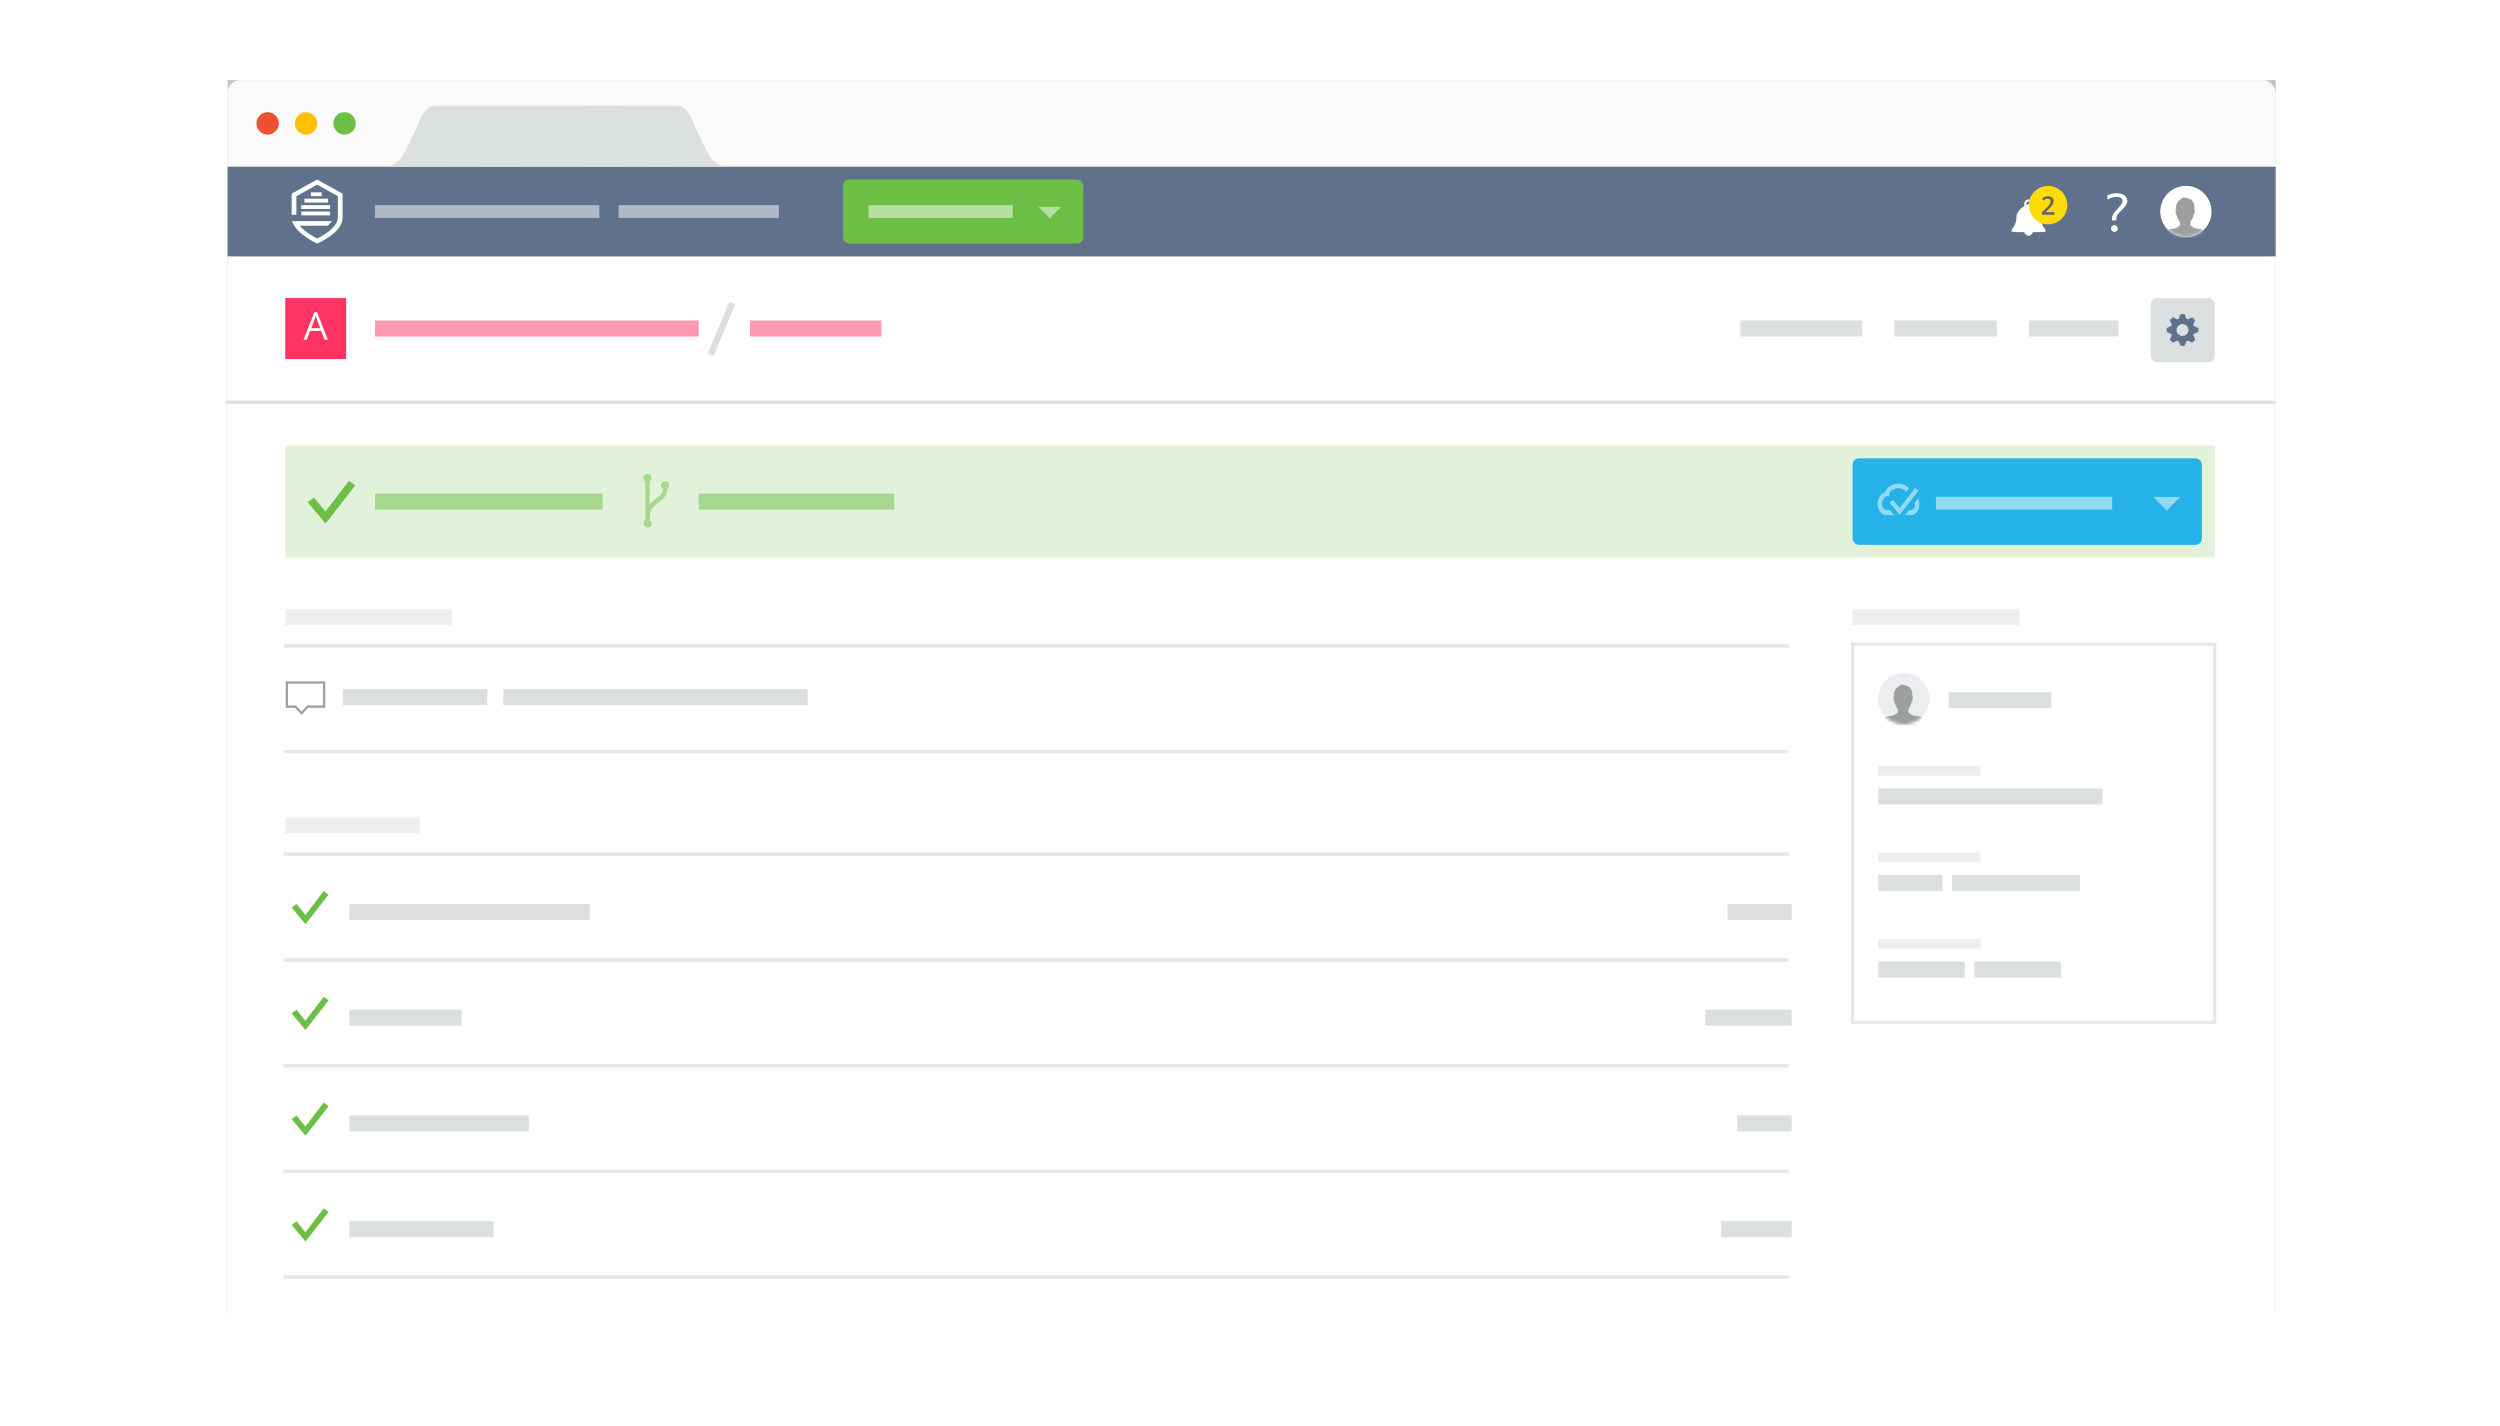 <?xml version="1.0" encoding="UTF-8" standalone="no"?>
<svg width="780px" height="445px" viewBox="0 0 780 445" version="1.1" xmlns="http://www.w3.org/2000/svg" xmlns:xlink="http://www.w3.org/1999/xlink" xmlns:sketch="http://www.bohemiancoding.com/sketch/ns">
    <!-- Generator: Sketch 3.5 (25232) - http://www.bohemiancoding.com/sketch -->
    <title>learn_interface</title>
    <desc>Created with Sketch.</desc>
    <defs>
        <filter x="-50%" y="-50%" width="200%" height="200%" filterUnits="objectBoundingBox" id="filter-1">
            <feGaussianBlur stdDeviation="10" in="SourceGraphic" result="blur"></feGaussianBlur>
        </filter>
        <circle id="path-2" cx="8" cy="8" r="8"></circle>
        <filter x="-50%" y="-50%" width="200%" height="200%" filterUnits="objectBoundingBox" id="filter-4">
            <feOffset dx="0" dy="1" in="SourceAlpha" result="shadowOffsetOuter1"></feOffset>
            <feGaussianBlur stdDeviation="0" in="shadowOffsetOuter1" result="shadowBlurOuter1"></feGaussianBlur>
            <feColorMatrix values="0 0 0 0 0.616   0 0 0 0 0.62   0 0 0 0 0.62  0 0 0 0.7 0" in="shadowBlurOuter1" type="matrix" result="shadowMatrixOuter1"></feColorMatrix>
            <feMerge>
                <feMergeNode in="shadowMatrixOuter1"></feMergeNode>
                <feMergeNode in="SourceGraphic"></feMergeNode>
            </feMerge>
        </filter>
        <circle id="path-5" cx="8" cy="8" r="8"></circle>
    </defs>
    <g id="Page-1" stroke="none" stroke-width="1" fill="none" fill-rule="evenodd" sketch:type="MSPage">
        <g id="learn_interface" sketch:type="MSLayerGroup" transform="translate(0, 1)">
            <rect id="Rectangle-26" fill="#FFFFFF" sketch:type="MSShapeGroup" x="0" y="0" width="780" height="444"></rect>
            <g id="app.wercker.com" transform="translate(71, 24)">
                <rect id="Rectangle-20" fill-opacity="0.4" fill="#60718C" filter="url(#filter-1)" sketch:type="MSShapeGroup" x="0" y="0" width="639" height="385"></rect>
                <rect id="Rectangle-20" fill="#FFFFFF" sketch:type="MSShapeGroup" x="0" y="26" width="639" height="359"></rect>
                <rect id="Rectangle-5" fill="#FAFAFA" sketch:type="MSShapeGroup" x="0" y="0" width="639" height="55" rx="4"></rect>
                <rect id="Rectangle-28" fill="#60718C" sketch:type="MSShapeGroup" x="0" y="27" width="639" height="28"></rect>
                <rect id="Rectangle-33" fill="#FF3362" sketch:type="MSShapeGroup" x="18" y="68" width="19" height="19"></rect>
                <g id="Oval-4-+-Oval-4-Copy-+-Oval-4-Copy-2" transform="translate(9, 10)" sketch:type="MSShapeGroup">
                    <ellipse id="Oval-4" fill="#EE5132" cx="3.5" cy="3.502" rx="3.5" ry="3.502"></ellipse>
                    <circle id="Oval-4-Copy" fill="#FFC006" cx="15.5" cy="3.5" r="3.5"></circle>
                    <circle id="Oval-4-Copy-2" fill="#6DBE44" cx="27.5" cy="3.5" r="3.5"></circle>
                </g>
                <g id="Path-57-+-Path-57-Copy" transform="translate(50, 8)" fill="#DCDFE0" sketch:type="MSShapeGroup">
                    <path d="M0,19 C0,19 2.947,18.237 4.731,15.395 C6.515,12.553 10.309,3.774 10.309,3.774 C10.309,3.774 12.002,-7.41133823e-08 14.644,0 C17.287,7.41133821e-08 72.993,0 72.993,0 L72.993,18.876 L0,19 Z" id="Path-57"></path>
                    <path d="M62,19 C62,19 64.947,18.237 66.731,15.395 C68.515,12.553 72.309,3.774 72.309,3.774 C72.309,3.774 74.002,-7.41133823e-08 76.644,0 C79.287,7.41133821e-08 104.993,0 104.993,0 L104.993,18.876 L62,19 Z" id="Path-57-Copy" transform="translate(83.496, 9.5) scale(-1, 1) translate(-83.496, -9.5) "></path>
                </g>
                <g id="logo" transform="translate(20, 31)" fill="#FFFFFF" sketch:type="MSShapeGroup">
                    <path d="M0,4.424 L2.44216651e-08,11.02 L1.471,11.02 L1.471,5.22 L7.944,1.606 L14.418,5.22 L14.418,11.754 C14.418,12.751 14.038,13.56 13.382,14.396 C11.773,16.451 8.861,17.991 7.946,18.419 C7.033,17.988 4.19,16.363 2.482,14.423 L11.233,14.423 C11.852,13.84 12.045,13.666 12.558,12.986 L0.132,12.986 C1.328,16.99 7.943,20 7.943,20 C7.943,20 14.494,17.274 15.684,13.246 C15.815,12.801 15.889,12.234 15.889,11.754 L15.889,4.424 L7.944,0.025 L0,4.424 Z" id="Fill-8"></path>
                    <path d="M4,6 L11.361,6 L11.361,7.198 L4,7.198 L4,6 Z" id="Fill-9"></path>
                    <path d="M3,8 L12,8 L12,9.198 L3,9.198 L3,8 Z" id="Fill-10"></path>
                    <path d="M3,10 L12,10 L12,11.198 L3,11.198 L3,10 Z" id="Fill-11"></path>
                    <path d="M6,4 L9.374,4 L9.374,5.198 L6,5.198 L6,4 Z" id="Fill-12"></path>
                </g>
                <rect id="Rectangle-29" opacity="0.5" fill="#FFFFFF" sketch:type="MSShapeGroup" x="46" y="39" width="70" height="4"></rect>
                <rect id="Rectangle-29-Copy" opacity="0.5" fill="#FFFFFF" sketch:type="MSShapeGroup" x="122" y="39" width="50" height="4"></rect>
                <g id="dropdown" transform="translate(192, 31)" sketch:type="MSShapeGroup">
                    <rect id="Rectangle-31" fill="#6DBE44" x="0" y="0" width="75" height="20" rx="2"></rect>
                    <rect id="Rectangle-32" opacity="0.5" fill="#FFFFFF" x="8" y="8" width="45" height="4"></rect>
                    <path d="M62.036,6.036 L64.536,8.536 L67.036,11.036 L62.036,11.036" id="Rectangle-33" opacity="0.5" fill="#FFFFFF" transform="translate(64.536, 8.536) rotate(-45) translate(-64.536, -8.536) "></path>
                </g>
                <g id="notifications" transform="translate(556, 33)" sketch:type="MSShapeGroup">
                    <path d="M6.622,4.408 C6.413,4.282 6.183,4.219 5.931,4.219 C5.678,4.219 5.445,4.282 5.232,4.408 C5.019,4.534 4.849,4.704 4.723,4.917 C4.597,5.131 4.534,5.363 4.534,5.616 C4.534,5.829 4.582,6.033 4.679,6.227 C3.971,6.644 3.369,7.163 2.875,7.784 C2.38,8.405 2.128,9.103 2.118,9.879 C2.108,10.413 2.04,10.905 1.914,11.356 C1.788,11.807 1.65,12.154 1.5,12.397 C1.349,12.639 1.177,12.908 0.983,13.204 C0.789,13.5 0.653,13.731 0.576,13.895 C0.527,14.012 0.529,14.104 0.583,14.172 C0.636,14.24 0.748,14.291 0.918,14.325 C1.087,14.359 1.272,14.383 1.47,14.397 C1.669,14.412 1.929,14.419 2.249,14.419 L4.563,14.419 C4.708,14.769 4.902,15.047 5.145,15.256 C5.387,15.465 5.649,15.569 5.931,15.569 C6.212,15.569 6.471,15.465 6.709,15.256 C6.947,15.047 7.138,14.769 7.284,14.419 L9.597,14.419 C9.918,14.419 10.175,14.412 10.369,14.397 C10.563,14.383 10.745,14.359 10.914,14.325 C11.084,14.291 11.196,14.24 11.249,14.172 C11.302,14.104 11.305,14.012 11.256,13.895 C11.179,13.731 11.043,13.503 10.849,13.212 C10.655,12.921 10.485,12.659 10.34,12.426 C10.194,12.193 10.061,11.853 9.939,11.407 C9.818,10.961 9.753,10.471 9.743,9.937 C9.733,9.161 9.481,8.463 8.986,7.842 C8.492,7.221 7.88,6.697 7.153,6.271 C7.26,6.057 7.313,5.839 7.313,5.616 C7.313,5.363 7.25,5.131 7.124,4.917 C6.998,4.704 6.83,4.534 6.622,4.408 L6.622,4.408 Z M5.407,5.092 C5.552,4.946 5.727,4.874 5.931,4.874 C6.134,4.874 6.306,4.946 6.447,5.092 C6.588,5.237 6.658,5.412 6.658,5.616 C6.658,5.732 6.629,5.849 6.571,5.965 C6.338,5.849 6.125,5.752 5.931,5.674 C5.727,5.742 5.504,5.829 5.261,5.936 C5.213,5.829 5.188,5.722 5.188,5.616 C5.188,5.412 5.261,5.237 5.407,5.092 L5.407,5.092 Z" id="" fill="#FFFFFF"></path>
                    <circle id="Oval-20" fill="#FFDB06" cx="12" cy="6" r="6"></circle>
                    <path d="M13.939,9 L10.068,9 L10.068,8.305 L11.541,6.824 C11.976,6.379 12.264,6.063 12.406,5.877 C12.548,5.691 12.652,5.516 12.717,5.352 C12.782,5.187 12.814,5.012 12.814,4.824 C12.814,4.566 12.737,4.363 12.582,4.215 C12.427,4.066 12.213,3.992 11.939,3.992 C11.721,3.992 11.509,4.033 11.305,4.113 C11.1,4.194 10.864,4.34 10.596,4.551 L10.1,3.945 C10.417,3.677 10.726,3.487 11.025,3.375 C11.325,3.263 11.644,3.207 11.982,3.207 C12.514,3.207 12.939,3.346 13.26,3.623 C13.58,3.9 13.74,4.273 13.74,4.742 C13.74,5 13.694,5.245 13.602,5.477 C13.509,5.708 13.367,5.947 13.176,6.193 C12.984,6.439 12.666,6.772 12.221,7.191 L11.229,8.152 L11.229,8.191 L13.939,8.191 L13.939,9 Z" id="2" fill="#626463"></path>
                </g>
                <path d="M587.936,43.763 L587.936,43.506 C587.936,43.101 587.97,42.763 588.039,42.492 C588.107,42.221 588.238,41.94 588.431,41.65 C588.624,41.359 588.913,41.009 589.299,40.599 L589.753,40.115 C589.841,40.022 589.968,39.871 590.134,39.661 L590.617,39.053 C591.027,38.545 591.232,38.106 591.232,37.735 C591.232,37.393 591.086,37.09 590.793,36.827 C590.5,36.563 590.024,36.431 589.365,36.431 C588.94,36.431 588.506,36.489 588.064,36.603 C587.623,36.718 587.106,36.941 586.515,37.273 L586.515,35.955 C587.419,35.516 588.364,35.296 589.35,35.296 C590.444,35.296 591.277,35.519 591.851,35.966 C592.425,36.413 592.712,36.993 592.712,37.706 C592.712,38.409 592.341,39.139 591.598,39.896 L591.115,40.394 L590.544,40.987 L590.024,41.521 C589.833,41.736 589.665,41.983 589.518,42.261 C589.372,42.54 589.299,42.928 589.299,43.426 L589.299,43.763 L587.936,43.763 Z M588.683,47.344 C588.4,47.344 588.155,47.24 587.947,47.033 C587.74,46.825 587.636,46.578 587.636,46.29 C587.636,46.001 587.74,45.755 587.947,45.55 C588.155,45.345 588.4,45.242 588.683,45.242 C588.971,45.242 589.219,45.344 589.427,45.546 C589.634,45.749 589.738,45.997 589.738,46.29 C589.738,46.583 589.633,46.832 589.423,47.037 C589.213,47.242 588.967,47.344 588.683,47.344 L588.683,47.344 Z" id="?" fill="#FFFFFF" sketch:type="MSShapeGroup"></path>
                <g id="" transform="translate(603, 33)">
                    <mask id="mask-3" sketch:name="Mask" fill="white">
                        <use xlink:href="#path-2"></use>
                    </mask>
                    <use id="Mask" fill="#FFFFFF" sketch:type="MSShapeGroup" xlink:href="#path-2"></use>
                    <path d="M6.857,3.799 C6.881,3.787 6.91,3.775 6.945,3.764 C6.992,3.752 6.98,3.764 6.91,3.799 C6.793,3.869 6.729,3.922 6.717,3.957 C6.705,3.969 6.682,3.978 6.646,3.983 C6.611,3.989 6.559,4.007 6.488,4.036 C6.418,4.065 6.342,4.127 6.26,4.221 C6.189,4.291 6.099,4.379 5.987,4.484 C5.876,4.59 5.776,4.681 5.688,4.757 C5.601,4.833 5.521,4.909 5.451,4.985 C5.381,5.062 5.346,5.117 5.346,5.152 C5.346,5.199 5.272,5.372 5.126,5.671 C4.979,5.97 4.906,6.148 4.906,6.207 L4.906,6.787 C4.883,6.857 4.906,6.939 4.977,7.033 C4.977,7.068 4.971,7.109 4.959,7.156 C4.877,7.086 4.83,7.104 4.818,7.209 C4.748,7.689 4.76,8.082 4.854,8.387 C4.865,8.434 4.868,8.524 4.862,8.659 C4.856,8.794 4.883,8.861 4.941,8.861 C4.988,8.908 5.023,8.92 5.047,8.896 C5.234,9.752 5.592,10.549 6.119,11.287 C6.154,11.662 6.172,12.014 6.172,12.342 C6.055,12.377 5.914,12.459 5.75,12.588 C5.586,12.717 5.419,12.843 5.249,12.966 C5.079,13.089 4.924,13.168 4.783,13.203 C4.549,13.262 4.306,13.306 4.054,13.335 C3.802,13.364 3.547,13.399 3.289,13.44 C3.031,13.481 2.773,13.537 2.516,13.607 C2.293,13.678 2.1,13.821 1.936,14.038 C1.771,14.255 1.648,14.498 1.566,14.768 C1.484,15.037 1.417,15.304 1.364,15.567 C1.312,15.831 1.279,16.045 1.268,16.209 L1.25,16.473 L14.328,16.473 C14.27,15.359 14.035,14.539 13.625,14.012 C13.449,13.812 13.262,13.678 13.062,13.607 C12.734,13.514 12.339,13.44 11.876,13.388 C11.413,13.335 11.053,13.273 10.795,13.203 C10.607,13.156 10.361,13.013 10.057,12.772 C9.752,12.532 9.535,12.389 9.406,12.342 C9.406,11.979 9.43,11.586 9.477,11.164 C9.957,10.437 10.285,9.67 10.461,8.861 C10.473,8.92 10.514,8.92 10.584,8.861 C10.631,8.826 10.654,8.75 10.654,8.633 C10.654,8.516 10.666,8.434 10.689,8.387 C10.783,8.082 10.801,7.689 10.742,7.209 C10.73,7.08 10.666,7.074 10.549,7.191 C10.537,7.145 10.531,7.109 10.531,7.086 C10.613,7.027 10.672,6.875 10.707,6.629 C10.719,6.547 10.695,6.395 10.637,6.172 C10.578,5.949 10.549,5.809 10.549,5.75 C10.549,5.691 10.502,5.574 10.408,5.398 C10.314,5.223 10.212,5.038 10.101,4.845 C9.989,4.651 9.922,4.525 9.898,4.467 C9.863,4.408 9.758,4.335 9.582,4.247 C9.406,4.159 9.201,4.074 8.967,3.992 C8.732,3.91 8.609,3.863 8.598,3.852 L8.035,3.658 C8.211,3.717 8.24,3.752 8.123,3.764 C7.982,3.764 7.842,3.717 7.701,3.623 C7.666,3.611 7.625,3.605 7.578,3.605 C7.326,3.605 7.092,3.67 6.857,3.799 Z" fill="#9D9E9E" sketch:type="MSShapeGroup" mask="url(#mask-3)"></path>
                </g>
                <path d="M-1.66533454e-16,100.5 L638.5,100.5" id="Line" stroke="#DCDFE0" stroke-linecap="square" sketch:type="MSShapeGroup"></path>
                <path d="M18,176.5 L486.5,176.5" id="Line-Copy" stroke="#E5E7E8" stroke-linecap="square" sketch:type="MSShapeGroup"></path>
                <path d="M30.266,81 L29.199,78.275 L25.766,78.275 L24.711,81 L23.703,81 L27.09,72.398 L27.928,72.398 L31.297,81 L30.266,81 Z M28.889,77.379 L27.893,74.725 C27.764,74.389 27.631,73.977 27.494,73.488 C27.408,73.863 27.285,74.275 27.125,74.725 L26.117,77.379 L28.889,77.379 Z" id="A" fill="#FFFFFF" sketch:type="MSShapeGroup"></path>
                <rect id="Rectangle-34" fill="#FF99B1" sketch:type="MSShapeGroup" x="46" y="75" width="101" height="5"></rect>
                <rect id="Rectangle-34-Copy" fill="#FF99B1" sketch:type="MSShapeGroup" x="163" y="75" width="41" height="5"></rect>
                <path d="M157.469,69.574 L150.723,85.664" id="Path-93" stroke="#DCDFE0" stroke-width="2" sketch:type="MSShapeGroup"></path>
                <g id="Rectangle-36-+-" transform="translate(600, 67)" sketch:type="MSShapeGroup">
                    <rect id="Rectangle-36" fill="#DCDFE0" filter="url(#filter-4)" x="0" y="0" width="20" height="20" rx="2"></rect>
                    <path d="M9.329,6 L8.707,7.473 C8.572,7.515 8.453,7.562 8.352,7.612 L6.879,7.016 L6.003,7.892 L6.612,9.352 C6.562,9.453 6.511,9.576 6.46,9.72 L5,10.342 L5,11.573 L6.46,12.183 C6.511,12.326 6.562,12.449 6.612,12.551 L6.016,14.023 L6.892,14.899 L8.352,14.29 C8.453,14.341 8.576,14.387 8.72,14.43 L9.342,15.902 L10.586,15.902 L11.195,14.43 C11.322,14.379 11.437,14.332 11.538,14.29 L13.023,14.874 L13.899,14.011 L13.29,12.525 C13.332,12.432 13.375,12.322 13.417,12.195 L14.902,11.561 L14.902,10.316 L13.417,9.707 C13.375,9.58 13.328,9.466 13.277,9.364 L13.887,7.879 L13.011,7.003 L11.538,7.612 C11.437,7.57 11.318,7.523 11.183,7.473 L10.561,6 L9.329,6 Z M8.631,9.637 C8.995,9.278 9.433,9.098 9.945,9.098 C10.457,9.098 10.893,9.278 11.252,9.637 C11.612,9.997 11.792,10.435 11.792,10.951 C11.792,11.467 11.612,11.905 11.252,12.265 C10.893,12.625 10.457,12.805 9.945,12.805 C9.433,12.805 8.995,12.625 8.631,12.265 C8.267,11.905 8.085,11.467 8.085,10.951 C8.085,10.435 8.267,9.997 8.631,9.637 L8.631,9.637 Z" id="" fill="#60718C"></path>
                </g>
                <g id="Rectangle-34-Copy-2-+-Rectangle-34-Copy-2-+-Rectangle-34-Copy-2" transform="translate(472, 75)" fill="#DCDFE0" sketch:type="MSShapeGroup">
                    <rect id="Rectangle-34-Copy-2" x="0" y="0" width="38" height="5"></rect>
                    <rect id="Rectangle-34-Copy-2" x="48" y="0" width="32" height="5"></rect>
                    <rect id="Rectangle-34-Copy-2" x="90" y="0" width="28" height="5"></rect>
                </g>
                <rect id="Rectangle-40" fill="#E2F2DA" sketch:type="MSShapeGroup" x="18" y="114" width="602" height="35"></rect>
                <rect id="Rectangle-34-Copy-3" fill-opacity="0.5" fill="#6DBE44" sketch:type="MSShapeGroup" x="46" y="129" width="71" height="5"></rect>
                <path d="M37.892,125 L30.535,134.63 L26.943,130.223 L25,131.68 L30.57,138.36 L39.852,126.44 L37.892,125 Z" id="" fill="#6DBE44" sketch:type="MSShapeGroup"></path>
                <path d="M131.905,123.271 C131.655,123.014 131.354,122.881 131.003,122.874 C130.652,122.867 130.351,122.989 130.101,123.239 C129.85,123.49 129.725,123.794 129.725,124.152 C129.71,124.611 129.904,124.976 130.305,125.248 L130.369,137.215 C129.997,137.473 129.803,137.831 129.789,138.289 C129.789,138.647 129.911,138.955 130.154,139.213 C130.398,139.471 130.699,139.603 131.057,139.61 C131.415,139.618 131.719,139.496 131.97,139.245 C132.22,138.994 132.346,138.69 132.346,138.332 C132.36,137.874 132.167,137.508 131.766,137.236 L131.766,136.592 L131.766,136.57 C131.751,135.525 131.937,134.647 132.324,133.938 C132.711,133.229 133.492,132.452 134.666,131.607 C135.683,130.863 136.356,130.179 136.686,129.556 C137.015,128.933 137.187,128.242 137.201,127.482 C137.574,127.225 137.76,126.874 137.76,126.43 C137.774,126.072 137.656,125.764 137.405,125.506 C137.155,125.248 136.854,125.119 136.503,125.119 C136.152,125.119 135.851,125.244 135.601,125.495 C135.35,125.746 135.217,126.05 135.203,126.408 C135.203,126.867 135.404,127.232 135.805,127.504 C135.805,127.776 135.78,128.016 135.729,128.224 C135.679,128.431 135.586,128.653 135.45,128.89 C135.314,129.126 135.117,129.369 134.859,129.62 C134.602,129.871 134.265,130.146 133.85,130.447 C132.933,131.106 132.224,131.736 131.723,132.338 L131.701,125.227 C132.074,124.969 132.26,124.625 132.26,124.195 C132.274,123.837 132.156,123.529 131.905,123.271 L131.905,123.271 Z" id="" fill-opacity="0.5" fill="#6DBE44" sketch:type="MSShapeGroup"></path>
                <rect id="Rectangle-34-Copy-3" fill-opacity="0.5" fill="#6DBE44" sketch:type="MSShapeGroup" x="147" y="129" width="61" height="5"></rect>
                <rect id="Rectangle-31" fill="#24B2E8" sketch:type="MSShapeGroup" x="507" y="118" width="109" height="27" rx="2"></rect>
                <rect id="Rectangle-32" opacity="0.5" fill="#FFFFFF" sketch:type="MSShapeGroup" x="533" y="130" width="55" height="4"></rect>
                <path d="M602.036,127.036 L605.036,130.036 L608.036,133.036 L602.036,133.036" id="Rectangle-33" opacity="0.5" fill="#FFFFFF" sketch:type="MSShapeGroup" transform="translate(605.036, 130.036) rotate(-45) translate(-605.036, -130.036) "></path>
                <path d="M521.119,125.917 C520.66,125.917 520.204,125.993 519.75,126.144 C519.295,126.295 518.878,126.505 518.497,126.774 C518.116,127.042 517.804,127.357 517.56,127.719 C517.364,127.992 517.218,128.28 517.12,128.583 C516.505,128.798 515.987,129.203 515.567,129.799 C515.04,130.521 514.776,131.312 514.776,132.172 C514.776,132.748 514.891,133.307 515.121,133.849 C515.35,134.391 515.682,134.84 516.117,135.197 C516.551,135.553 517.037,135.731 517.574,135.731 L519.903,135.731 L518.746,134.135 L517.574,134.135 C517.193,134.135 516.866,133.915 516.593,133.476 C516.319,133.036 516.183,132.572 516.183,132.084 C516.183,131.537 516.363,131.017 516.725,130.524 C517.086,130.031 517.516,129.784 518.014,129.784 C518.141,129.784 518.297,129.818 518.482,129.887 C518.326,129.457 518.373,129.037 518.622,128.627 C518.871,128.217 519.229,127.895 519.698,127.66 C520.167,127.426 520.641,127.309 521.119,127.309 C521.695,127.309 522.21,127.411 522.665,127.616 C523.119,127.821 523.463,128.114 523.697,128.495 L524.591,127.323 C524.337,127.03 524.037,126.779 523.69,126.569 C523.343,126.359 522.953,126.198 522.518,126.085 C522.083,125.973 521.617,125.917 521.119,125.917 L521.119,125.917 Z M526.51,127.235 L521.676,133.476 L519.61,130.941 L518.497,131.776 L521.69,135.614 L527.623,128.07 L526.51,127.235 Z M527.403,130.561 L526.363,131.894 C526.432,132.118 526.466,132.328 526.466,132.523 C526.466,132.914 526.354,133.28 526.129,133.622 C525.904,133.964 525.572,134.135 525.133,134.135 L524.518,134.135 L523.434,135.731 L525.133,135.731 C525.543,135.731 525.924,135.636 526.275,135.446 C526.627,135.255 526.917,135.004 527.147,134.691 C527.376,134.379 527.555,134.03 527.682,133.644 C527.809,133.258 527.872,132.86 527.872,132.45 C527.872,131.767 527.716,131.137 527.403,130.561 L527.403,130.561 Z" id="" opacity="0.5" fill="#FFFFFF" sketch:type="MSShapeGroup"></path>
                <rect id="Rectangle-46" stroke="#E5E7E8" fill="#FFFFFF" sketch:type="MSShapeGroup" x="507" y="176" width="113" height="118"></rect>
                <rect id="Rectangle-47" opacity="0.5" fill="#DCDFE0" sketch:type="MSShapeGroup" x="507" y="165" width="52" height="5"></rect>
                <rect id="Rectangle-47-Copy" fill="#DCDFE0" sketch:type="MSShapeGroup" x="537" y="191" width="32" height="5"></rect>
                <rect id="Rectangle-47-Copy-2" opacity="0.5" fill="#DCDFE0" sketch:type="MSShapeGroup" x="515" y="214" width="32" height="3"></rect>
                <rect id="Rectangle-47-Copy-4" opacity="0.5" fill="#DCDFE0" sketch:type="MSShapeGroup" x="515" y="241" width="32" height="3"></rect>
                <rect id="Rectangle-47-Copy-3" fill="#DCDFE0" sketch:type="MSShapeGroup" x="515" y="221" width="70" height="5"></rect>
                <rect id="Rectangle-47-Copy-5" fill="#DCDFE0" sketch:type="MSShapeGroup" x="515" y="248" width="20" height="5"></rect>
                <g id="" transform="translate(515, 185)">
                    <mask id="mask-6" sketch:name="Mask" fill="white">
                        <use xlink:href="#path-5"></use>
                    </mask>
                    <use id="Mask" fill="#EBEEF0" sketch:type="MSShapeGroup" xlink:href="#path-5"></use>
                    <path d="M6.857,3.799 C6.881,3.787 6.91,3.775 6.945,3.764 C6.992,3.752 6.98,3.764 6.91,3.799 C6.793,3.869 6.729,3.922 6.717,3.957 C6.705,3.969 6.682,3.978 6.646,3.983 C6.611,3.989 6.559,4.007 6.488,4.036 C6.418,4.065 6.342,4.127 6.26,4.221 C6.189,4.291 6.099,4.379 5.987,4.484 C5.876,4.59 5.776,4.681 5.688,4.757 C5.601,4.833 5.521,4.909 5.451,4.985 C5.381,5.062 5.346,5.117 5.346,5.152 C5.346,5.199 5.272,5.372 5.126,5.671 C4.979,5.97 4.906,6.148 4.906,6.207 L4.906,6.787 C4.883,6.857 4.906,6.939 4.977,7.033 C4.977,7.068 4.971,7.109 4.959,7.156 C4.877,7.086 4.83,7.104 4.818,7.209 C4.748,7.689 4.76,8.082 4.854,8.387 C4.865,8.434 4.868,8.524 4.862,8.659 C4.856,8.794 4.883,8.861 4.941,8.861 C4.988,8.908 5.023,8.92 5.047,8.896 C5.234,9.752 5.592,10.549 6.119,11.287 C6.154,11.662 6.172,12.014 6.172,12.342 C6.055,12.377 5.914,12.459 5.75,12.588 C5.586,12.717 5.419,12.843 5.249,12.966 C5.079,13.089 4.924,13.168 4.783,13.203 C4.549,13.262 4.306,13.306 4.054,13.335 C3.802,13.364 3.547,13.399 3.289,13.44 C3.031,13.481 2.773,13.537 2.516,13.607 C2.293,13.678 2.1,13.821 1.936,14.038 C1.771,14.255 1.648,14.498 1.566,14.768 C1.484,15.037 1.417,15.304 1.364,15.567 C1.312,15.831 1.279,16.045 1.268,16.209 L1.25,16.473 L14.328,16.473 C14.27,15.359 14.035,14.539 13.625,14.012 C13.449,13.812 13.262,13.678 13.062,13.607 C12.734,13.514 12.339,13.44 11.876,13.388 C11.413,13.335 11.053,13.273 10.795,13.203 C10.607,13.156 10.361,13.013 10.057,12.772 C9.752,12.532 9.535,12.389 9.406,12.342 C9.406,11.979 9.43,11.586 9.477,11.164 C9.957,10.437 10.285,9.67 10.461,8.861 C10.473,8.92 10.514,8.92 10.584,8.861 C10.631,8.826 10.654,8.75 10.654,8.633 C10.654,8.516 10.666,8.434 10.689,8.387 C10.783,8.082 10.801,7.689 10.742,7.209 C10.73,7.08 10.666,7.074 10.549,7.191 C10.537,7.145 10.531,7.109 10.531,7.086 C10.613,7.027 10.672,6.875 10.707,6.629 C10.719,6.547 10.695,6.395 10.637,6.172 C10.578,5.949 10.549,5.809 10.549,5.75 C10.549,5.691 10.502,5.574 10.408,5.398 C10.314,5.223 10.212,5.038 10.101,4.845 C9.989,4.651 9.922,4.525 9.898,4.467 C9.863,4.408 9.758,4.335 9.582,4.247 C9.406,4.159 9.201,4.074 8.967,3.992 C8.732,3.91 8.609,3.863 8.598,3.852 L8.035,3.658 C8.211,3.717 8.24,3.752 8.123,3.764 C7.982,3.764 7.842,3.717 7.701,3.623 C7.666,3.611 7.625,3.605 7.578,3.605 C7.326,3.605 7.092,3.67 6.857,3.799 Z" fill="#9D9E9E" sketch:type="MSShapeGroup" mask="url(#mask-6)"></path>
                </g>
                <rect id="Rectangle-47-Copy-5" fill="#DCDFE0" sketch:type="MSShapeGroup" x="538" y="248" width="40" height="5"></rect>
                <rect id="Rectangle-47-Copy-4" opacity="0.5" fill="#DCDFE0" sketch:type="MSShapeGroup" x="515" y="268" width="32" height="3"></rect>
                <rect id="Rectangle-47-Copy-5" fill="#DCDFE0" sketch:type="MSShapeGroup" x="515" y="275" width="27" height="5"></rect>
                <rect id="Rectangle-47-Copy-5" fill="#DCDFE0" sketch:type="MSShapeGroup" x="545" y="275" width="27" height="5"></rect>
                <rect id="Rectangle-47" opacity="0.5" fill="#DCDFE0" sketch:type="MSShapeGroup" x="18" y="165" width="52" height="5"></rect>
                <path d="M18.157,187.595 L18.157,195.842 L21.043,195.842 L23.094,198.054 L25.115,195.842 L30.491,195.842 L30.491,187.595 L18.157,187.595 Z M18.846,188.312 L29.803,188.312 L29.803,195.109 L24.837,195.109 L23.094,197.028 L21.336,195.109 L18.846,195.109 L18.846,188.312 Z" id="" fill="#9D9E9E" sketch:type="MSShapeGroup"></path>
                <rect id="Rectangle-47-Copy-6" fill="#DCDFE0" sketch:type="MSShapeGroup" x="36" y="190" width="45" height="5"></rect>
                <rect id="Rectangle-47-Copy-6" fill="#DCDFE0" sketch:type="MSShapeGroup" x="86" y="190" width="95" height="5"></rect>
                <path d="M18,176.5 L486.5,176.5" id="Line-Copy" stroke="#E5E7E8" stroke-linecap="square" sketch:type="MSShapeGroup"></path>
                <path d="M18,209.5 L486.5,209.5" id="Line-Copy" stroke="#E5E7E8" stroke-linecap="square" sketch:type="MSShapeGroup"></path>
                <rect id="Rectangle-47" opacity="0.5" fill="#DCDFE0" sketch:type="MSShapeGroup" x="18" y="230" width="42" height="5"></rect>
                <path d="M18,241.5 L486.5,241.5" id="Line-Copy" stroke="#E5E7E8" stroke-linecap="square" sketch:type="MSShapeGroup"></path>
                <path d="M18,241.5 L486.5,241.5" id="Line-Copy" stroke="#E5E7E8" stroke-linecap="square" sketch:type="MSShapeGroup"></path>
                <path d="M18,274.5 L486.5,274.5" id="Line-Copy" stroke="#E5E7E8" stroke-linecap="square" sketch:type="MSShapeGroup"></path>
                <path d="M29.997,253 L24.292,260.467 L21.507,257.05 L20,258.18 L24.319,263.36 L31.517,254.117 L29.997,253 Z" id="" fill="#6DBE44" sketch:type="MSShapeGroup"></path>
                <rect id="Rectangle-47-Copy-6" fill="#DCDFE0" sketch:type="MSShapeGroup" x="38" y="257" width="75" height="5"></rect>
                <rect id="Rectangle-47-Copy-7" fill="#DCDFE0" sketch:type="MSShapeGroup" x="468" y="257" width="20" height="5"></rect>
                <path d="M18,274.5 L486.5,274.5" id="Line-Copy" stroke="#E5E7E8" stroke-linecap="square" sketch:type="MSShapeGroup"></path>
                <path d="M18,307.5 L486.5,307.5" id="Line-Copy" stroke="#E5E7E8" stroke-linecap="square" sketch:type="MSShapeGroup"></path>
                <path d="M29.997,286 L24.292,293.467 L21.507,290.05 L20,291.18 L24.319,296.36 L31.517,287.117 L29.997,286 Z" id="" fill="#6DBE44" sketch:type="MSShapeGroup"></path>
                <rect id="Rectangle-47-Copy-6" fill="#DCDFE0" sketch:type="MSShapeGroup" x="38" y="290" width="35" height="5"></rect>
                <rect id="Rectangle-47-Copy-7" fill="#DCDFE0" sketch:type="MSShapeGroup" x="461" y="290" width="27" height="5"></rect>
                <path d="M18,307.5 L486.5,307.5" id="Line-Copy" stroke="#E5E7E8" stroke-linecap="square" sketch:type="MSShapeGroup"></path>
                <path d="M18,340.5 L486.5,340.5" id="Line-Copy" stroke="#E5E7E8" stroke-linecap="square" sketch:type="MSShapeGroup"></path>
                <path d="M29.997,319 L24.292,326.467 L21.507,323.05 L20,324.18 L24.319,329.36 L31.517,320.117 L29.997,319 Z" id="" fill="#6DBE44" sketch:type="MSShapeGroup"></path>
                <rect id="Rectangle-47-Copy-6" fill="#DCDFE0" sketch:type="MSShapeGroup" x="38" y="323" width="56" height="5"></rect>
                <rect id="Rectangle-47-Copy-7" fill="#DCDFE0" sketch:type="MSShapeGroup" x="471" y="323" width="17" height="5"></rect>
                <path d="M18,340.5 L486.5,340.5" id="Line-Copy" stroke="#E5E7E8" stroke-linecap="square" sketch:type="MSShapeGroup"></path>
                <path d="M18,373.5 L486.5,373.5" id="Line-Copy" stroke="#E5E7E8" stroke-linecap="square" sketch:type="MSShapeGroup"></path>
                <path d="M29.997,352 L24.292,359.467 L21.507,356.05 L20,357.18 L24.319,362.36 L31.517,353.117 L29.997,352 Z" id="" fill="#6DBE44" sketch:type="MSShapeGroup"></path>
                <rect id="Rectangle-47-Copy-6" fill="#DCDFE0" sketch:type="MSShapeGroup" x="38" y="356" width="45" height="5"></rect>
                <rect id="Rectangle-47-Copy-7" fill="#DCDFE0" sketch:type="MSShapeGroup" x="466" y="356" width="22" height="5"></rect>
                <path d="M18,373.5 L486.5,373.5" id="Line-Copy" stroke="#E5E7E8" stroke-linecap="square" sketch:type="MSShapeGroup"></path>
            </g>
        </g>
    </g>
</svg>
